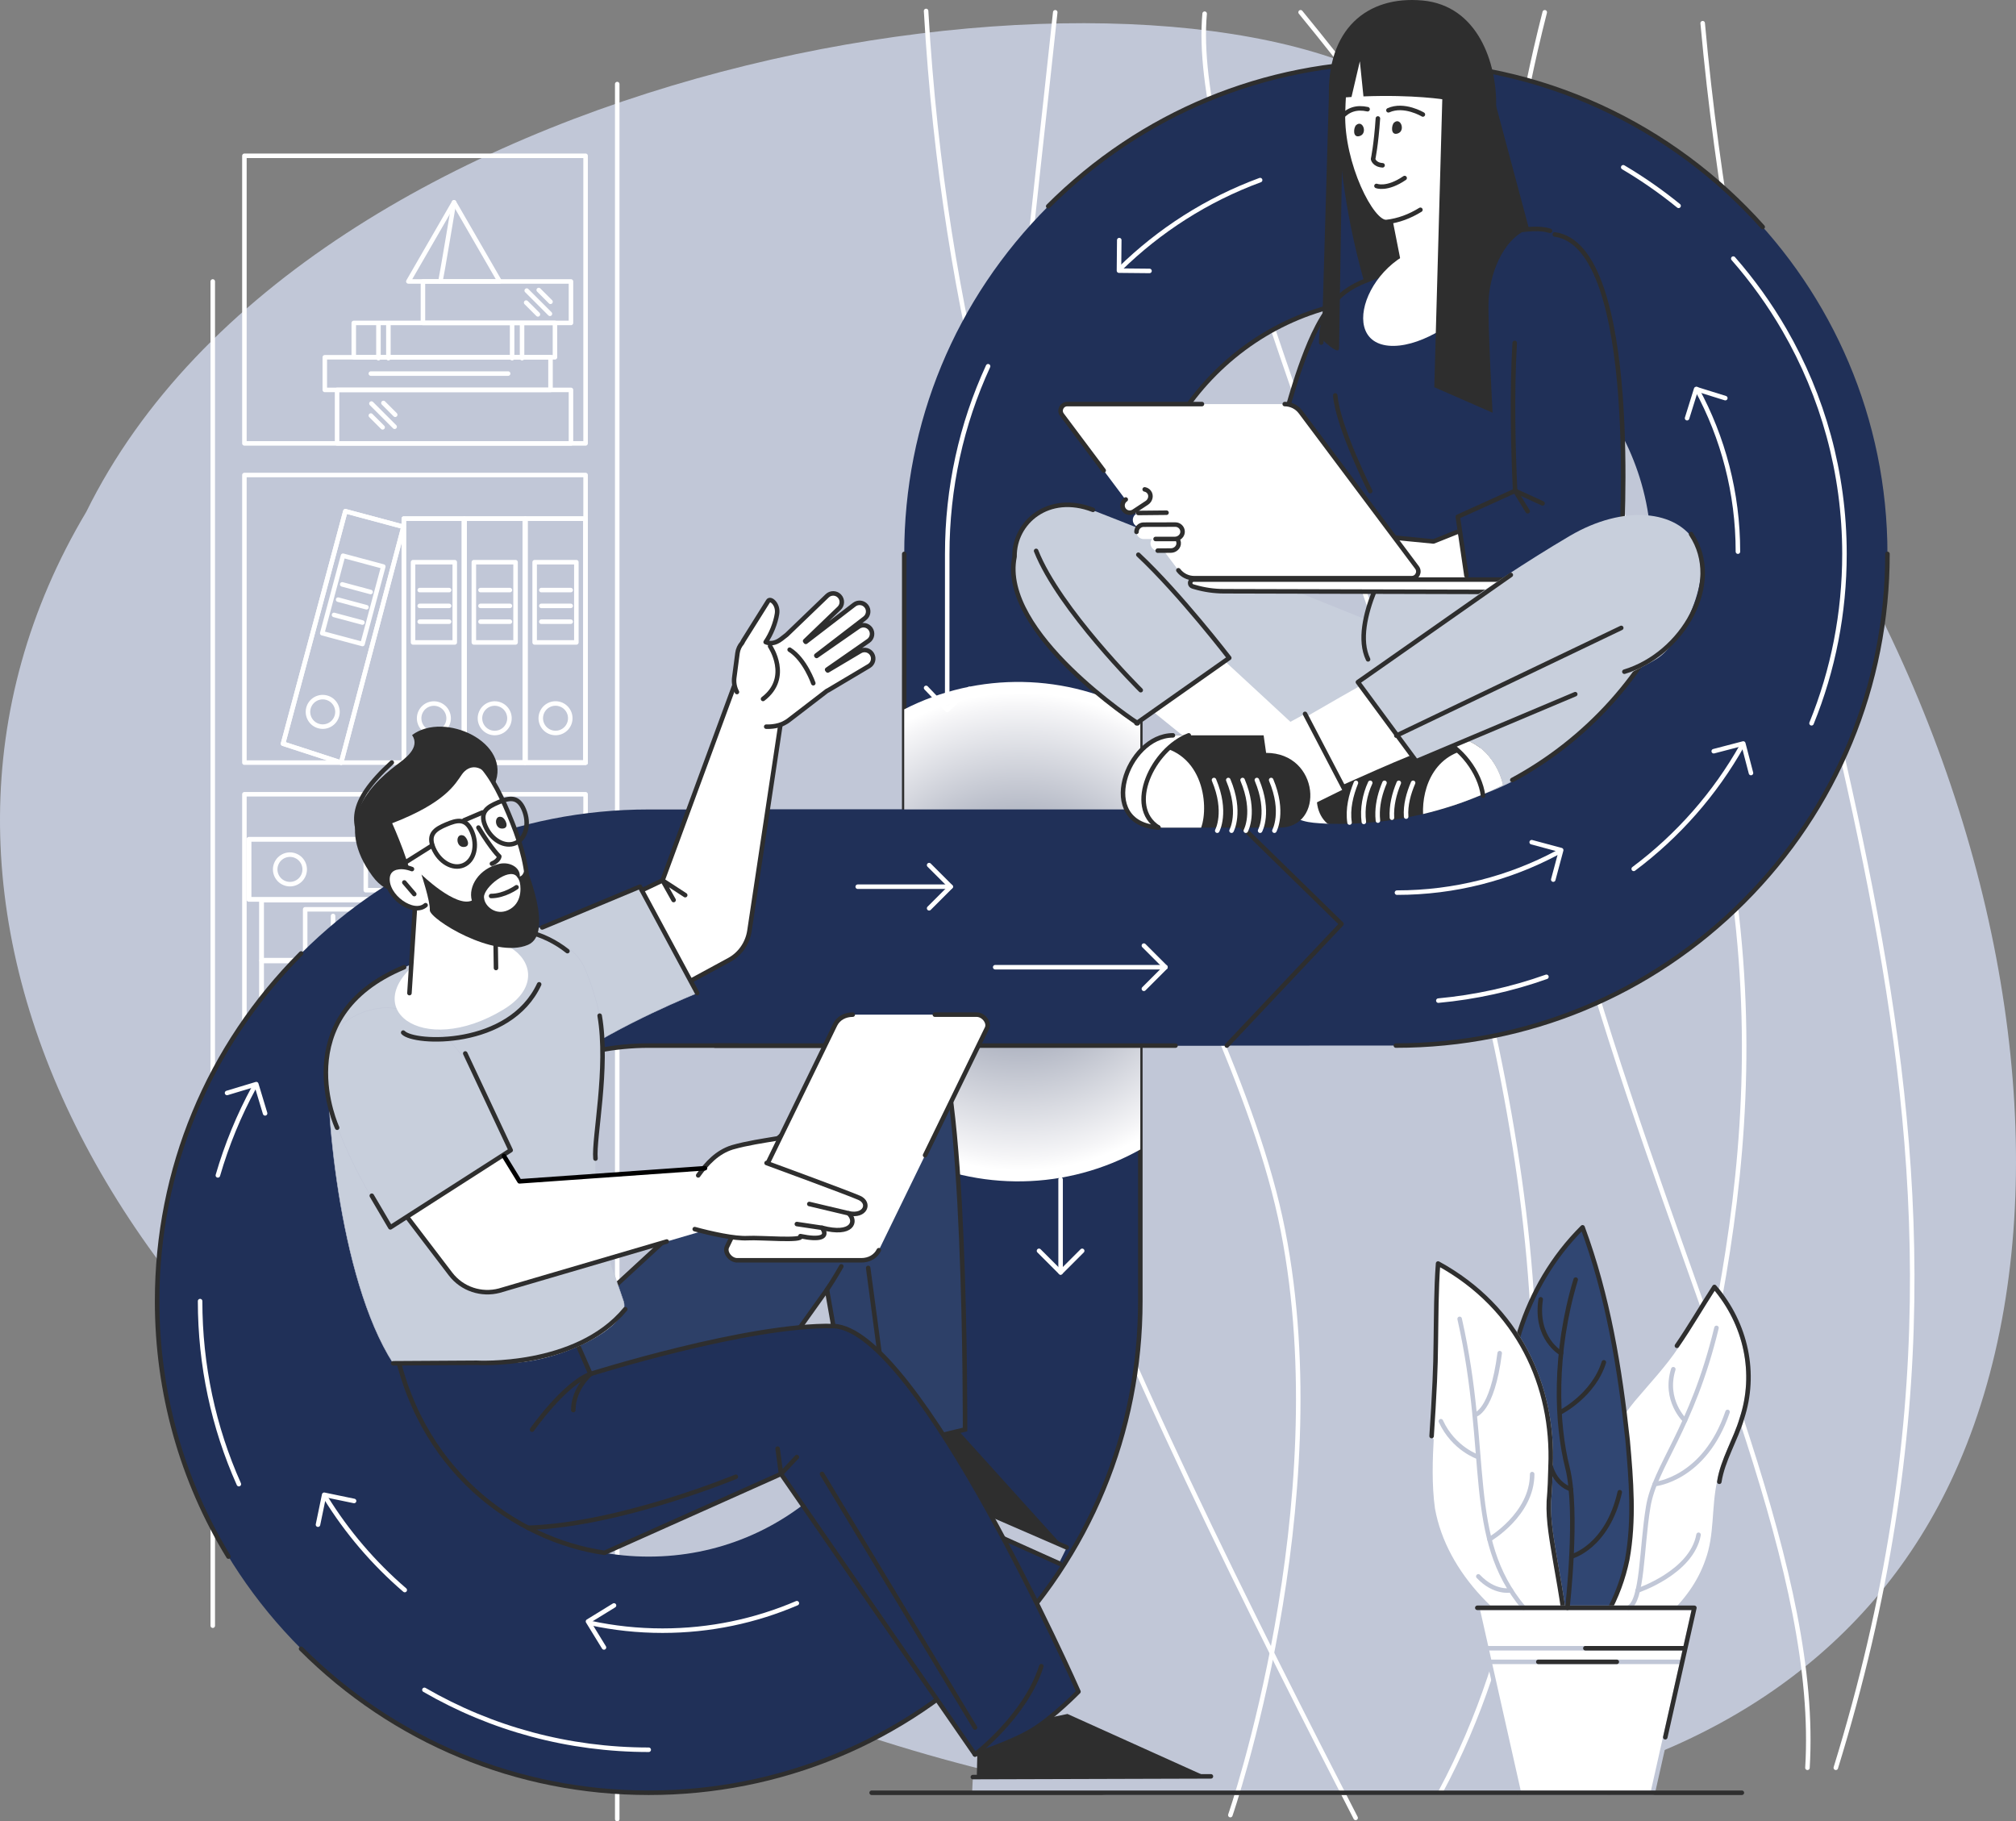 <?xml version="1.0" encoding="UTF-8"?><svg xmlns="http://www.w3.org/2000/svg" xmlns:xlink="http://www.w3.org/1999/xlink" viewBox="0 0 4460.12 4029.16"><rect x="0" y="0" width="4460.12" height="4029.16" fill="#808080" stroke="none"/><defs><style>.cls-1,.cls-2,.cls-3{fill:#fff;}.cls-4,.cls-5{fill:#c8cfdc;}.cls-6{isolation:isolate;}.cls-7,.cls-8,.cls-9,.cls-10,.cls-2,.cls-11,.cls-12,.cls-13,.cls-14,.cls-3{stroke-width:10px;}.cls-7,.cls-8,.cls-9,.cls-10,.cls-2,.cls-11,.cls-12,.cls-13,.cls-3{stroke-linecap:round;}.cls-7,.cls-8,.cls-9,.cls-10,.cls-11{fill:none;}.cls-7,.cls-8,.cls-10,.cls-2,.cls-11,.cls-12,.cls-3{stroke-linejoin:round;}.cls-7,.cls-9,.cls-12,.cls-13,.cls-14,.cls-3{stroke:#2e2e2e;}.cls-8{stroke:#fff;}.cls-15{fill:url(#radial-gradient);mix-blend-mode:multiply;}.cls-5,.cls-9,.cls-13,.cls-14{stroke-miterlimit:10;}.cls-5,.cls-10,.cls-2{stroke:#c1c7d7;}.cls-16{fill:#c1c7d7;}.cls-17{fill:#203058;}.cls-18{fill:#2e2e2e;}.cls-11{stroke:#000;}.cls-12{fill:#304672;}.cls-13{fill:#4671f1;}.cls-14{fill:#2d4068;}</style><radialGradient id="radial-gradient" cx="1954.77" cy="1787.47" fx="1954.77" fy="1787.47" r="528.92" gradientTransform="translate(2138.4 4707.11) rotate(-45) scale(1 -1)" gradientUnits="userSpaceOnUse"><stop offset=".44" stop-color="#acb1bf"/><stop offset=".94" stop-color="#f5f5f7"/><stop offset="1" stop-color="#fff"/></radialGradient></defs><g class="cls-6"><g id="Layer_2"><g id="Layer_1-2"><path class="cls-16" d="m2445.45,3970.9c-346.16-57.38-705.62-174.16-1050.59-343.3C240.76,3061.75-322.79,1993.96,190.93,1132.2,681.34,136.85,2482.04-154.04,3087.04,189.41c1117.79,634.57,1641.89,2177.94,1237.08,3069.55-179.22,394.74-531.4,624.6-968.28,711.94h-910.39Z"/><g><g><path class="cls-8" d="m470.71,622.65v2973.69m894.83,427.83V186m-824.83,2277.23h754.82v636.18h-754.82v-636.18Zm0-706.19h754.82v636.18h-754.82v-636.18Zm0-706.19h754.82v636.19h-754.82v-636.19Zm0-706.19h754.82v636.18h-754.82V344.67Z"/><g><g><rect class="cls-8" x="1162.43" y="1147.21" width="133.11" height="539.84" transform="translate(2457.97 2834.26) rotate(180)"/><circle class="cls-8" cx="1228.98" cy="1588.95" r="32.63" transform="translate(-651.81 883.42) rotate(-31.72)"/><rect class="cls-8" x="1182.84" y="1243.66" width="92.28" height="177.5" transform="translate(2457.97 2664.83) rotate(180)"/><rect class="cls-8" x="1162.43" y="1147.21" width="133.11" height="539.84" transform="translate(2457.97 2834.26) rotate(180)"/><line class="cls-8" x1="1262.62" y1="1305.36" x2="1197.58" y2="1305.36"/><line class="cls-8" x1="1262.62" y1="1340.33" x2="1197.58" y2="1340.33"/><line class="cls-8" x1="1262.62" y1="1375.29" x2="1197.58" y2="1375.29"/></g><g><rect class="cls-8" x="1027.92" y="1147.21" width="133.11" height="539.84" transform="translate(2188.94 2834.26) rotate(180)"/><circle class="cls-8" cx="1094.47" cy="1588.95" r="32.63" transform="translate(-792.36 1992.04) rotate(-67.5)"/><rect class="cls-8" x="1048.33" y="1243.66" width="92.28" height="177.5" transform="translate(2188.94 2664.83) rotate(180)"/><rect class="cls-8" x="1027.92" y="1147.21" width="133.11" height="539.84" transform="translate(2188.94 2834.26) rotate(180)"/><line class="cls-8" x1="1128.1" y1="1305.36" x2="1063.06" y2="1305.36"/><line class="cls-8" x1="1128.1" y1="1340.33" x2="1063.06" y2="1340.33"/><line class="cls-8" x1="1128.1" y1="1375.29" x2="1063.06" y2="1375.29"/></g><g><rect class="cls-8" x="893.4" y="1147.21" width="133.11" height="539.84" transform="translate(1919.91 2834.26) rotate(180)"/><circle class="cls-8" cx="959.95" cy="1588.95" r="32.63" transform="translate(-339.38 263.06) rotate(-13.28)"/><rect class="cls-8" x="913.81" y="1243.66" width="92.28" height="177.5" transform="translate(1919.91 2664.83) rotate(180)"/><rect class="cls-8" x="893.4" y="1147.21" width="133.11" height="539.84" transform="translate(1919.91 2834.26) rotate(180)"/><line class="cls-8" x1="993.59" y1="1305.36" x2="928.55" y2="1305.36"/><line class="cls-8" x1="993.59" y1="1340.33" x2="928.55" y2="1340.33"/><line class="cls-8" x1="993.59" y1="1375.29" x2="928.55" y2="1375.29"/></g><g><polygon class="cls-8" points="626.21 1645.17 754.77 1687.05 892.65 1165.37 764.09 1130.9 626.21 1645.17"/><path class="cls-8" d="m682.46,1566.36c-4.67,17.4,5.66,35.3,23.06,39.96,17.4,4.67,35.3-5.66,39.96-23.06,4.67-17.4-5.66-35.3-23.07-39.96-17.4-4.67-35.3,5.66-39.96,23.06Z"/><rect class="cls-8" x="734.27" y="1238.27" width="92.28" height="177.5" transform="translate(1190.54 2810.88) rotate(-164.99)"/><polygon class="cls-8" points="626.21 1645.17 754.77 1687.05 892.65 1165.37 764.09 1130.9 626.21 1645.17"/><line class="cls-8" x1="819.9" y1="1309.61" x2="757.08" y2="1292.76"/><line class="cls-8" x1="810.84" y1="1343.38" x2="748.02" y2="1326.53"/><line class="cls-8" x1="801.79" y1="1377.15" x2="738.97" y2="1360.31"/></g></g><g><g><rect class="cls-8" x="941.27" y="2563.66" width="133.11" height="535.76"/><circle class="cls-8" cx="1007.82" cy="3005.4" r="32.63" transform="translate(-1429.52 978.7) rotate(-31.72)"/><rect class="cls-8" x="961.68" y="2660.11" width="92.28" height="177.5"/><rect class="cls-8" x="941.27" y="2563.66" width="133.11" height="535.76"/><line class="cls-8" x1="974.19" y1="2721.82" x2="1039.23" y2="2721.82"/><line class="cls-8" x1="974.19" y1="2756.78" x2="1039.23" y2="2756.78"/><line class="cls-8" x1="974.19" y1="2791.74" x2="1039.23" y2="2791.74"/></g><g><rect class="cls-8" x="1075.78" y="2563.66" width="133.11" height="535.76"/><circle class="cls-8" cx="1142.34" cy="3005.4" r="32.63" transform="translate(-659.94 342.85) rotate(-13.28)"/><rect class="cls-8" x="1096.19" y="2660.11" width="92.28" height="177.5"/><rect class="cls-8" x="1075.78" y="2563.66" width="133.11" height="535.76"/><line class="cls-8" x1="1108.7" y1="2721.82" x2="1173.74" y2="2721.82"/><line class="cls-8" x1="1108.7" y1="2756.78" x2="1173.74" y2="2756.78"/><line class="cls-8" x1="1108.7" y1="2791.74" x2="1173.74" y2="2791.74"/></g><g><rect class="cls-8" x="540.97" y="2563.66" width="133.11" height="535.76"/><circle class="cls-8" cx="607.52" cy="3005.4" r="32.63" transform="translate(-838.04 301.36) rotate(-16.7)"/><rect class="cls-8" x="561.38" y="2660.11" width="92.28" height="177.5"/><rect class="cls-8" x="540.97" y="2563.66" width="133.11" height="535.76"/><line class="cls-8" x1="573.89" y1="2721.82" x2="638.93" y2="2721.82"/><line class="cls-8" x1="573.89" y1="2756.78" x2="638.93" y2="2756.78"/><line class="cls-8" x1="573.89" y1="2791.74" x2="638.93" y2="2791.74"/></g><g><polygon class="cls-8" points="941.27 3061.62 812.7 3099.42 674.82 2581.83 803.39 2547.36 941.27 3061.62"/><circle class="cls-8" cx="853.5" cy="2991.26" r="32.63" transform="translate(-772.15 339.21) rotate(-15.58)"/><rect class="cls-8" x="740.92" y="2654.72" width="92.28" height="177.5" transform="translate(-683.62 297.42) rotate(-15.01)"/><polygon class="cls-8" points="941.27 3061.62 812.7 3099.42 674.82 2581.83 803.39 2547.36 941.27 3061.62"/><line class="cls-8" x1="747.57" y1="2726.06" x2="810.39" y2="2709.22"/><line class="cls-8" x1="756.63" y1="2759.83" x2="819.45" y2="2742.99"/><line class="cls-8" x1="765.68" y1="2793.6" x2="828.5" y2="2776.76"/></g></g><g><g><rect class="cls-8" x="777.46" y="2059.58" width="134.89" height="532.43" transform="translate(-1480.89 3170.69) rotate(-90)"/><circle class="cls-8" cx="1020.43" cy="2324.9" r="32.63" transform="translate(-1380.71 3150.09) rotate(-85.27)"/><rect class="cls-8" x="717.75" y="2236.15" width="92.28" height="177.5" transform="translate(-1561.01 3088.79) rotate(-90)"/><rect class="cls-8" x="777.46" y="2059.58" width="134.89" height="532.43" transform="translate(-1480.89 3170.69) rotate(-90)"/><line class="cls-8" x1="736.84" y1="2358.53" x2="736.84" y2="2293.49"/><line class="cls-8" x1="771.81" y1="2358.53" x2="771.81" y2="2293.49"/><line class="cls-8" x1="806.77" y1="2358.53" x2="806.77" y2="2293.49"/></g><g><rect class="cls-8" x="778.35" y="1925.97" width="133.11" height="532.43" transform="translate(-1347.28 3037.08) rotate(-90)"/><circle class="cls-8" cx="1020.43" cy="2192.18" r="32.63" transform="translate(-1280.01 2937.12) rotate(-82.98)"/><rect class="cls-8" x="717.75" y="2103.43" width="92.28" height="177.5" transform="translate(-1428.29 2956.07) rotate(-90)"/><rect class="cls-8" x="778.35" y="1925.97" width="133.11" height="532.43" transform="translate(-1347.28 3037.08) rotate(-90)"/><line class="cls-8" x1="736.84" y1="2225.82" x2="736.84" y2="2160.78"/><line class="cls-8" x1="771.81" y1="2225.82" x2="771.81" y2="2160.78"/><line class="cls-8" x1="806.77" y1="2225.82" x2="806.77" y2="2160.78"/></g><g><rect class="cls-8" x="778.35" y="1791.45" width="133.11" height="532.43" transform="translate(-1212.76 2902.57) rotate(-90)"/><circle class="cls-8" cx="1020.43" cy="2057.67" r="32.63" transform="translate(-1096.67 2948.26) rotate(-86.44)"/><rect class="cls-8" x="717.75" y="1968.92" width="92.28" height="177.5" transform="translate(-1293.77 2821.56) rotate(-90)"/><rect class="cls-8" x="778.35" y="1791.45" width="133.11" height="532.43" transform="translate(-1212.76 2902.57) rotate(-90)"/><line class="cls-8" x1="736.84" y1="2091.3" x2="736.84" y2="2026.26"/><line class="cls-8" x1="771.81" y1="2091.3" x2="771.81" y2="2026.26"/><line class="cls-8" x1="806.77" y1="2091.3" x2="806.77" y2="2026.26"/></g><g><rect class="cls-8" x="750.44" y="1656.94" width="133.11" height="532.43" transform="translate(2740.14 1106.16) rotate(90)"/><circle class="cls-8" cx="641.47" cy="1923.15" r="32.63" transform="translate(-1379.92 1768.31) rotate(-67.17)"/><rect class="cls-8" x="851.86" y="1834.4" width="92.28" height="177.5" transform="translate(2821.16 1025.15) rotate(90)"/><rect class="cls-8" x="750.44" y="1656.94" width="133.11" height="532.43" transform="translate(2740.14 1106.16) rotate(90)"/><line class="cls-8" x1="925.05" y1="1889.52" x2="925.05" y2="1954.56"/><line class="cls-8" x1="890.09" y1="1889.52" x2="890.09" y2="1954.56"/><line class="cls-8" x1="855.13" y1="1889.52" x2="855.13" y2="1954.56"/></g></g><g><rect class="cls-8" x="745.72" y="862.54" width="517.47" height="118.32" transform="translate(2008.91 1843.39) rotate(180)"/><rect class="cls-8" x="718.55" y="790.34" width="499.38" height="72.19" transform="translate(1936.48 1652.88) rotate(180)"/><rect class="cls-8" x="782.68" y="714.37" width="445.1" height="75.97" transform="translate(2010.45 1504.71) rotate(180)"/><rect class="cls-8" x="935.7" y="622.65" width="327.49" height="91.72" transform="translate(2198.89 1337.02) rotate(180)"/><polygon class="cls-8" points="1004.45 447.58 1105.5 622.59 903.42 622.59 1004.45 447.58"/><path class="cls-8" d="m974.46,622.2c1.58-4.67,30-174.62,30-174.62"/><g><line class="cls-8" x1="848.27" y1="891.44" x2="874.34" y2="917.5"/><line class="cls-8" x1="821.71" y1="892.71" x2="873.07" y2="944.06"/><line class="cls-8" x1="820.44" y1="919.27" x2="846.51" y2="945.33"/></g><g><line class="cls-8" x1="1191.86" y1="641.56" x2="1217.93" y2="667.63"/><line class="cls-8" x1="1165.31" y1="642.83" x2="1216.66" y2="694.19"/><line class="cls-8" x1="1164.03" y1="669.39" x2="1190.1" y2="695.46"/></g><line class="cls-8" x1="1124.17" y1="826.44" x2="820.44" y2="826.44"/><line class="cls-8" x1="1154.99" y1="716.73" x2="1154.99" y2="792.36"/><line class="cls-8" x1="1132.98" y1="716.73" x2="1132.98" y2="792.36"/><line class="cls-8" x1="859.28" y1="716.73" x2="859.28" y2="792.36"/><line class="cls-8" x1="837.27" y1="716.73" x2="837.27" y2="792.36"/></g></g><g><path class="cls-8" d="m2048.85,24.24c78.97,1383.55,669.54,2087.6,789.43,2697.58,119.89,609.97-116.32,1293.52-116.32,1293.52"/><path class="cls-8" d="m2334.56,27.17c-101.26,949.38-227.6,1849.88-24.5,2486.32,133.39,418,485.53,1112.57,689.11,1507.99"/><path class="cls-8" d="m2665.1,30.27c-59.18,650.86,1215.94,2636.03,522.64,3932.44"/><path class="cls-8" d="m3417.53,27.17c-440.68,1723.73,633.35,3032.13,581.21,3883.48"/><path class="cls-8" d="m3766.95,51.31c132.77,1468.67,759.2,2353.6,294.54,3859.35"/><path class="cls-8" d="m2877.38,27.17c1721.21,2102.53,617.7,3169.3,790.26,3878.69"/></g></g><g><g><path class="cls-17" d="m3088.12,137.76c-290.57,0-563.66,113.15-769.09,318.58s-318.58,478.52-318.52,769.03l-.06,343.82v221.5s-229.87,0-229.87,0h-335.39c-290.51-.06-563.6,113.09-769.03,318.52-205.43,205.43-318.58,478.52-318.58,769.09s113.09,563.6,318.52,769.03c205.43,205.43,478.58,318.52,769.09,318.58,290.57,0,563.66-113.15,769.09-318.58s318.58-478.52,318.52-769.03v-565.26h221.5s343.82-.06,343.82-.06c145.29,0,286.2-28.26,416.4-82.25,130.26-53.93,249.88-133.53,352.62-236.27,205.43-205.43,318.58-478.52,318.58-769.09,0-599.73-487.88-1087.61-1087.61-1087.61Zm-1327.45,2175.28l239.78-.06v239.72s0,325.54,0,325.54c0,151.07-58.79,292.97-165.54,399.72-106.81,106.81-248.71,165.6-399.72,165.54-151.01.06-292.91-58.73-399.72-165.54-106.75-106.75-165.54-248.65-165.48-399.66-.06-151.01,58.73-292.91,165.54-399.72,106.75-106.75,248.65-165.54,399.72-165.54h325.41Zm1892.65-1087.67c.06,151.01-58.79,292.97-165.54,399.72-106.75,106.75-248.71,165.6-399.72,165.54h-353.73s-211.52,0-211.52,0v-211.52l.06-353.67c-.06-151.01,58.79-292.97,165.54-399.72,106.75-106.75,248.71-165.6,399.72-165.54,311.63,0,565.2,253.57,565.2,565.2Z"/><path class="cls-7" d="m3899.72,502.08c-199.33-223.43-489.31-364.32-811.6-364.32-290.57,0-563.66,113.15-769.09,318.58"/><path class="cls-8" d="m3421.27,2160.9c-77.08,27.44-157.09,45.04-239.14,52.64m652.52-1641.52c42.63,48.65,80.6,101.49,113.19,157.81,84.43,145.91,132.78,315.18,132.78,495.53,0,130.56-25.04,257.27-72.85,374.66m-416.61-1229.98c43.01,25.39,83.95,53.94,122.5,85.31m-1618.1,1113.83l.06-343.8c-.03-145.72,31.15-286.65,90.39-415.17M481.99,2600.16c19.69-67.83,46.6-133.23,80.35-195.26m-33.9,878.27c-56.19-125.72-85.75-263.03-85.75-404.88m992.51,992.5h0c-177.08-.04-347.05-46.09-496.26-132.49"/></g><path class="cls-7" d="m2000.52,1225.36l-.06,343.82v955.58m1087.67-211.79c145.29,0,286.2-28.26,416.4-82.25,130.26-53.93,249.88-133.53,352.62-236.27,205.43-205.43,318.58-478.52,318.58-769.09M666.11,3647.32c205.43,205.43,478.58,318.52,769.09,318.58,290.57,0,563.66-113.15,769.09-318.58s318.58-478.52,318.52-769.03v-565.26m-1487.33,964.92c-106.75-106.75-165.54-248.65-165.48-399.66-.06-151.01,58.73-292.91,165.54-399.72,106.75-106.75,248.65-165.54,399.72-165.54h325.41s239.78-.06,239.78-.06m522.35-522.35v-211.52l.06-353.67c-.06-151.01,58.79-292.97,165.54-399.72,106.75-106.75,248.71-165.6,399.72-165.54"/><path class="cls-15" d="m2522.8,1579.1c-161.29-90.62-358.41-93.94-522.35-9.91v983.51c163.88,84.09,361.06,80.83,522.35-9.79v-963.81Z"/><polygon class="cls-17" points="2714.22 2313 1634.29 2313.02 1634.29 1790.63 2708.7 1790.63 2967.87 2044.02 2714.22 2313"/><polyline class="cls-7" points="2714.22 2313 2967.87 2044.02 2708.7 1790.63"/><line class="cls-7" x1="1581.62" y1="2313.03" x2="2600.69" y2="2313.03"/></g><path class="cls-7" d="m666.17,2109.2c-205.43,205.43-318.58,478.52-318.58,769.09,0,202.51,54.97,396.6,157.89,565.2"/><g><g><path class="cls-18" d="m2957.07,148.21c-7.28,360.39,109.25,612.96,109.25,612.96l179.78-42.78-46.22-629.79-242.81,59.61Z"/><path class="cls-17" d="m3066.89,649.91c-101.32-59.41-156.99,68.69-190.42,163.37-33.43,94.68-83.02,298.86-83.02,298.86l-131.78-64.69-59.7,170.87s292.42,97.52,373.93,60.52c81.52-37,194.17-563.96,90.99-628.93Z"/><path class="cls-7" d="m3066.89,649.91c-101.32-59.41-156.99,68.69-190.42,163.37-33.43,94.68-83.02,298.86-83.02,298.86l-131.78-64.69-59.7,170.87"/><path class="cls-17" d="m3024.23,619.85c72.11-27.09,324.68-135.98,404.9-109.24,91.92,30.64,152.73,94.45,141.66,338-11.07,243.55-80.37,434.24-90.21,436.7-9.84,2.46-371.48,34.44-380.09,25.83-8.61-8.61-19.61-91.19-19.61-91.19,0,0-156.38-359.9-157.82-462.02-.78-55.35,22.32-108.46,101.17-138.08Z"/><path class="cls-7" d="m2923.06,757.94c-.78-55.35,22.32-108.46,101.17-138.08,72.11-27.09,324.68-135.98,404.9-109.24"/><path class="cls-4" d="m3713.66,1314.4c-89.43,222.14-273.56,393.37-499.23,467.7-16.53.91-33.59,1.38-51.2,1.38-453.89,0-799.65-371.73-888.01-470.87-86.1-96.6,6.06-236.41,140.13-184.74,134.08,51.66,600.27,240.13,600.27,240.13l68.89-146.64,426.82-8.62s160.75,29.15,202.33,101.66Z"/><path class="cls-7" d="m3713.66,1314.4c-71.36,177.25-203,322.08-367.94,411.14"/><path class="cls-7" d="m3026.68,1458.65c-40.51-84.27,57.82-237.29,57.82-237.29l377.38-13.28"/><g><path class="cls-1" d="m2496.72,1530.42l172.24-105.46s258.37,238.23,257.8,239.11c-.57.88-111.38,123.78-111.38,123.78l-318.66-257.43Z"/><g><path class="cls-1" d="m2934.34,1645.63l137.88-.88-48.42,161.76-86.78,15.73c-49.72-2.59-59.44-3.91-104.58-32.3l101.89-144.31Z"/><path class="cls-18" d="m3324.91,1736.4s0,0-.02,0c-13.74,6.92-27.71,13.46-41.88,19.59-22.37,9.71-45.25,18.42-68.59,26.11-21.67,7.14-43.72,13.39-66.11,18.7-67.78,16.09-138.64,23.61-211.29,21.43-48.36-40.59-23.11-150.52,73.96-150.52l-4.79-31.53s106.21-7.25,210.93-7.25c52.84,0,96.7,51.97,107.79,103.46Z"/><path class="cls-1" d="m3324.89,1736.4c-13.74,6.92-27.71,13.46-41.88,19.59-8.01-48.25-50.19-99.71-100.89-123.07h34.99c52.84,0,96.7,51.98,107.77,103.47Z"/><path class="cls-1" d="m3324.91,1736.4c-35.47,17.85-72.38,33.17-110.48,45.71-21.67,7.14-43.72,13.39-66.11,18.7-2.43-58.89,25.91-144.21,126.87-145.88,24.86,19.93,43.11,50.78,49.72,81.47Z"/><path class="cls-8" d="m2999.83,1731.73c-11,27.4-18.61,57.83-14.12,87.91"/><path class="cls-8" d="m3031.44,1731.73c-12.18,26.44-17.89,56.88-14.15,86.5"/><path class="cls-8" d="m3063.05,1731.73c-8.68,20.51-14.56,42.45-15.27,64.79-.2,6.28.01,12.58.68,18.83"/><path class="cls-8" d="m3094.67,1731.73c-10.21,24.3-16.69,50.71-15.19,77.2"/><path class="cls-8" d="m3126.28,1731.73c-9.96,23.48-17.25,49.04-15.38,74.77"/></g><path class="cls-7" d="m3182.12,1632.93c50,19.14,92.1,76.03,98.93,127.22"/></g><path class="cls-4" d="m2514.36,1600.02s-400.3-260.05-235.55-437.71c114.95-123.96,445.69,295.59,440.77,293.13-4.92-2.46-205.22,144.58-205.22,144.58Z"/><path class="cls-7" d="m2418.08,1127.87c-98.67-38.02-174.63,27.66-173.55,103.5-34.82,168.95,272.56,368.65,272.56,368.65"/><path class="cls-7" d="m2514.36,1600.02l205.22-144.58s-108.73-141.63-201.16-228.31"/><path class="cls-7" d="m2292.28,1218.68c50.74,128.72,231.44,308.13,231.44,308.13"/><polygon class="cls-3" points="3310.26 1142.24 3171.36 1197.8 2975.17 1178.7 2947.39 1279.41 3402.28 1291.56 3310.26 1142.24"/><path class="cls-17" d="m3439.82,518.63c191.42,26.21,146.83,693.41,146.83,693.41l-337.16,89.07-29.52-152.79,130.22-67.71c-12.7-225.14-31.63-578.57,89.63-561.97Z"/><path class="cls-7" d="m3439.82,518.63c191.42,26.21,146.83,693.41,146.83,693.41"/><path class="cls-7" d="m3351.07,758.63c-6.33,108.52-3.6,230.33.89,327.11l-126.77,57.38,19.1,130.22"/><path class="cls-7" d="m2954.04,874.74c6.03,70.09,77.37,211.73,77.37,211.73"/><g><path class="cls-1" d="m3123.12,1279.07h-481.05c-13.81,0-26.82-6.51-35.09-17.56l-257.59-344c-7.29-9.74-.34-23.62,11.82-23.62h481.05c13.81,0,26.82,6.51,35.09,17.56l257.59,344c7.29,9.74.34,23.62-11.82,23.62Z"/><path class="cls-7" d="m2441.76,1040.86l-92.37-123.36c-7.29-9.74-.34-23.62,11.82-23.62h297.92"/><path class="cls-7" d="m2842.26,893.88c13.81,0,26.82,6.51,35.09,17.56l257.59,344c7.29,9.74.34,23.62-11.82,23.62h-481.05c-13.81,0-26.82-6.51-35.09-17.56"/><g><g><path class="cls-1" d="m2545.28,1202.16c0-8.77,7.1-15.9,15.87-15.92l30.56-.18c4.26-.01,8.13,1.65,10.99,4.36,2.7,2.56,4.51,6.06,4.9,9.97.95,9.54-7.46,17.49-17.04,17.52l-29.31.18c-8.81.03-15.97-7.11-15.97-15.92h0Z"/><path class="cls-7" d="m2561.15,1186.24l30.56-.18c4.26-.01,8.13,1.65,10.99,4.36,2.7,2.56,4.51,6.06,4.9,9.97.95,9.54-7.46,17.49-17.04,17.52l-29.31.18"/></g><g><path class="cls-1" d="m2486,1126.95c-4.79-7.35-2.74-17.19,4.59-22.01l30.28-19.97c3.56-2.34,7.71-3.06,11.59-2.36,3.66.67,7.09,2.61,9.55,5.68,6.01,7.47,3.31,18.72-4.7,23.99l-29.24,19.29c-7.37,4.84-17.26,2.77-22.08-4.61h0Z"/><path class="cls-7" d="m2532.46,1082.61c3.66.67,7.09,2.61,9.55,5.68,6.01,7.47,3.31,18.72-4.7,23.99l-29.24,19.29c-7.37,4.84-17.26,2.77-22.08-4.61h0c-4.79-7.35-2.74-17.19,4.59-22.01"/></g><g><path class="cls-1" d="m2506.19,1150.28c0-8.77,7.1-15.9,15.87-15.92l58.72-.18c4.26-.01,8.13,1.65,10.99,4.36,2.7,2.56,4.51,6.06,4.9,9.97.95,9.54-7.46,17.49-17.04,17.52l-57.47.18c-8.81.03-15.97-7.11-15.97-15.92h0Z"/><line class="cls-7" x1="2580.78" y1="1134.18" x2="2518.42" y2="1134.8"/></g><path class="cls-1" d="m2514.35,1176.57c0-8.77,7.1-15.9,15.87-15.92l70.11-.18c4.26-.01,8.13,1.65,10.99,4.36,2.7,2.56,4.51,6.06,4.9,9.97.95,9.54-7.46,17.49-17.04,17.52l-68.86.18c-8.81.03-15.97-7.11-15.97-15.92h0Z"/><path class="cls-3" d="m2514.35,1176.57h0c0-8.77,7.1-15.9,15.87-15.92l70.11-.18c4.26-.01,8.13,1.65,10.99,4.36,2.7,2.56,4.51,6.06,4.9,9.97.95,9.54-7.46,17.49-17.04,17.52h-42.64"/></g></g><path class="cls-18" d="m2940.73,186l-16.38,564.25s38.22,38.22,38.22,20.02,9.1-567.89,9.1-567.89l-30.94-16.38Z"/><path class="cls-1" d="m3214.38,541.55c199.69,19.83-18.47,234.88-142.32,223.18-123.85-11.69-28.31-240.13,142.32-223.18Z"/><g><g><g><path class="cls-1" d="m3058.54,373.09l46.5,236.01c17.3,71.17,215.32,23.28,199.42-50.91-15.9-74.19-75.18-350.78-75.18-350.78,0,0-195.35-34.87-170.74,165.68Z"/><path class="cls-1" d="m3114.81,33.63c292.15,13.69,158.1,434.19-47.37,457.48-32.36,3.67-99.38-128.69-96.3-240.45,3.13-113.62,15.01-223.06,143.67-217.03Z"/><path class="cls-7" d="m3142.46,464.11c-23.32,14.44-48.58,24.01-75.02,27.01-32.36,3.67-99.38-128.69-96.3-240.45,3.13-113.62,15.01-223.06,143.67-217.03"/><path class="cls-18" d="m3084.29,271.14c14.56-12.47,25.51,17.97,8.46,24.01-17.05,6.05-14.52-18.82-8.46-24.01Z"/><path class="cls-18" d="m3000.4,276.67c14.56-12.47,25.51,17.97,8.46,24.01-17.05,6.05-14.52-18.82-8.46-24.01Z"/><path class="cls-7" d="m2967.6,259.44c14.88-16.75,33.52-23.25,57.98-17.82"/><path class="cls-7" d="m3071.7,243.99c34.85-15.69,76.23,9.29,76.23,9.29"/><path class="cls-7" d="m3048.41,262.07c-3.96,58.95-10.65,89.86-10.65,89.86,0,0,2.33,12.51,20.98,13.77"/></g><g><path class="cls-1" d="m3209.95,302.11c-34.55-50.89,52.26-118.03,73.5-73.72,21.24,44.31-41.18,121.34-73.5,73.72Z"/><line class="cls-7" x1="3227.07" y1="279.71" x2="3258.77" y2="243.99"/><path class="cls-7" d="m3215.11,240.98c19.65-25.79,55.67-39.03,68.35-12.59,18.19,37.94-24.97,99.89-58.05,86.99"/></g></g><path class="cls-7" d="m3107.56,393.86c-39.61,27.06-62.3,17.48-62.3,17.48"/></g><path class="cls-18" d="m3192.59,157.3l-19.43,699.25,128.96,56.48s-10.84-197.87-8.78-248.15c2.06-50.29,26.42-134.16,89.3-159.08l-72.53-270.77-117.51-77.72Z"/><path class="cls-18" d="m3146.99,1.09c122.92,11.19,164.85,139.07,163.11,233.93-1.73,94.85-112.98-14.59-112.98-14.59,0,0-68.84-11.52-180.67-7.18l-7.97-77.66-18.47,78.95c-15.89.93-32.53,2.18-49.84,3.83-5.99-153.41,83.89-228.46,206.81-217.27Z"/></g><path class="cls-3" d="m2640.74,1282.15h787.39v27.61l-720.46-1.81c-21.78-.05-43.44-3.19-64.34-9.31l-4.76-1.39c-3.28-.96-5.54-3.97-5.54-7.39h0c0-4.25,3.45-7.7,7.7-7.7Z"/><g><g><path class="cls-1" d="m2872.91,1595.51s186.25-108.5,188.96-106.69c2.71,1.81,100.99,175.31,93.89,170.84-7.09-4.47-217.29,91.25-217.29,91.25l-65.56-155.39Z"/><g><polygon class="cls-1" points="2887.2 1579.2 2776.7 1639.28 2838.91 1811.65 2974.22 1744.98 2887.2 1579.2"/><path class="cls-18" d="m2795.59,1626.74h-200.63c-104.72,0-174.17,204.13-23.15,204.13h259.05c100.31,0,89.29-165.35-29.76-165.35l-5.51-38.78Z"/><path class="cls-1" d="m2594.96,1626.74h35c-83.27,38.39-143.58,152.55-67.2,203.84-139.05-8.1-70.36-203.84,32.2-203.84Z"/><path class="cls-1" d="m2536.9,1648.73c125.15,2.08,138.71,132.68,120.41,182.14h-85.5c-120.24,0-100.72-129.4-34.92-182.14Z"/><path class="cls-8" d="m2812.26,1725.54c29.82,70.98,7.16,112.13,7.16,112.13"/><path class="cls-8" d="m2780.64,1725.54c29.82,70.98,7.16,112.13,7.16,112.13"/><path class="cls-8" d="m2749.03,1725.54c29.82,70.98,7.16,112.13,7.16,112.13"/><path class="cls-8" d="m2717.42,1725.54c29.82,70.98,7.16,112.13,7.16,112.13"/><path class="cls-8" d="m2685.81,1725.54c29.82,70.98,7.16,112.13,7.16,112.13"/><path class="cls-7" d="m2562.74,1830.58c-139.05-8.1-70.36-203.84,32.2-203.84"/></g><path class="cls-7" d="m2629.96,1626.74c-80,30.62-139.78,157.88-67.2,203.84"/></g><path class="cls-4" d="m3004.19,1508.97l127.27,176.72s420.62-159.75,532.92-227.66c55.5-33.56,127.94-182.07,87.96-255.25-40.92-74.9-160.5-87.26-279.4-17.25-47.5,27.97-94.94,57.84-140.41,87.71-179.55,117.93-328.35,235.73-328.35,235.73Z"/><polyline class="cls-7" points="3342.46 1271.87 3004.19 1508.97 3133.19 1683.96 3485.02 1535.64"/><line class="cls-7" x1="3089.17" y1="1627.35" x2="3586.78" y2="1389.05"/><line class="cls-7" x1="2887.2" y1="1579.2" x2="2976.84" y2="1750.91"/></g><polyline class="cls-7" points="3412.7 1113.59 3351.96 1085.73 3379.71 1130.96"/><path class="cls-7" d="m3741.32,1181.54c72.44,108.65-18.69,265.45-147.6,304.39"/></g><g><g><polygon class="cls-18" points="2349.83 3418.81 1864.57 3208.13 1926.46 3127.83 2124.69 3169.57 2349.83 3418.81"/><g><path class="cls-16" d="m2360.11,3423.28c-3.17,6.32-11.96,24.21-15.42,31.13l-503.51-218.6c3.26-6.51,12.05-24.39,15.42-31.13l503.51,218.6Z"/><line class="cls-7" x1="2360.11" y1="3423.28" x2="1856.6" y2="3204.67"/><line class="cls-7" x1="2344.69" y1="3459.26" x2="1841.18" y2="3232.61"/></g></g><path class="cls-14" d="m1207.61,2978.43c22.81,4.37,773.82-744.56,852.27-694.03,78.45,50.53,75.1,877.88,75.1,877.88l-240.72,58.34-64.7-367.63-295.22,413.86-326.73-288.42Z"/><line class="cls-7" x1="1920.72" y1="2804.91" x2="1966.45" y2="3147.65"/></g><path class="cls-13" d="m1367.19,3051.5c-131.94-5.94-213.61,40.73-213.61,40.73"/><path class="cls-9" d="m1861.3,2801.4c-6.05,10.65-12.29,21.19-18.76,31.59-3.62,5.82-7.31,11.6-11.14,17.29-.61.91-1.22,1.81-1.84,2.71"/><path class="cls-17" d="m870,2955.64c49.36,297.85,272.89,451.36,467.32,479.49l390.63-174.58,429.05,620.72s75.76-22.87,126.66-53.78c50.9-30.91,102.3-85.27,102.3-85.27,0,0-354.87-804.74-542.8-808.79s-536.77,106.03-536.77,106.03l-70.9-161.23-365.48,77.41Z"/><path class="cls-7" d="m870,2955.64c49.36,297.85,272.89,451.36,467.32,479.49l390.63-174.58,429.05,620.72s79.93-25.4,126.66-53.78c46.73-28.38,102.3-85.27,102.3-85.27,0,0-354.87-804.74-542.8-808.79s-536.77,106.03-536.77,106.03l-70.9-161.23-365.48,77.41Z"/><g><path class="cls-1" d="m1165.28,2075.23l301.29-125.1,163.46-448.39c8.9-24.46,34.06-40.13,60.8-36.11,30.51,4.59,51.53,33.04,46.94,63.56l-79.79,530.48c-4.09,26.11-19.94,50.55-44.97,64.11l-13.84,7.5-323.48,175.36c-3.8,2.05-7.88,4.01-11.95,5.7-65.48,27.19-140.59-3.85-167.78-69.33-27.19-65.48,3.85-140.59,69.33-167.78Z"/><path class="cls-7" d="m1737.76,1529.18l-79.79,530.48c-4.09,26.11-19.94,50.55-44.97,64.11l-13.84,7.5-323.48,175.36c-3.8,2.05-7.88,4.01-11.95,5.7"/><path class="cls-5" d="m1091.09,2236.94c29.93,73.87,90.64,160.64,162.61,110.36,118.28-82.63,288.66-150.36,288.66-150.36l-126.72-235.39s-98.06,44.54-216.15,90.15c-47.56,4.94-82.48,10.13-103.13,28.58-38.14,34.06-29.29,97.39-5.27,156.66Z"/><path class="cls-5" d="m1296.51,2148.4c-46.37-115.09-181.6-56.8-323.57-31.91-131.98,23.14-239.64,127.95-245.96,200.69-9.7,111.75,21.06,509.71,143.02,698.67,0,0,96.75,3.53,259.82-1.12,114.19-3.26,267.27-81.86,249.81-135.5-18.83-57.86-49.51-123.64-60.55-265.91-13.39-172.57,58.41-263.91-22.58-464.91Z"/><path class="cls-7" d="m1383.3,2896.21c-108.39,131.28-328.57,118.51-328.57,118.51l-184.73,1.12"/><path class="cls-1" d="m1043.34,2440.87c50.1,81.5,106.01,172.45,106.01,172.45l465.89-29.03c28.69-1.96,105.41,91.09,72.73,99.71l-583.46,171.19c-38.94,10.23-82.02-3.05-107.94-37.07,0,0-86.91-114.06-155.75-204.4v-172.86h202.51Z"/><path class="cls-7" d="m1475.09,2746.46l-370.57,108.73c-38.94,10.23-82.02-3.05-107.94-37.07,0,0-86.91-114.06-155.75-204.4v-172.86"/><path class="cls-5" d="m789.9,2244.98c-192.09,89.88,73.73,470.17,73.73,470.17l266.18-170.65s-130.63-397.44-339.91-299.52Z"/><path class="cls-1" d="m936.45,2118.96c-152.68,107.82-3.89,224.55,177.66,114.14,140.92-85.7-18.94-226.23-177.66-114.14Z"/><polyline class="cls-7" points="1029.34 2330.46 1129.82 2544.5 863.63 2715.14 822.53 2645.17"/><path class="cls-7" d="m1192.82,2177.48c-65.39,140.86-276.93,132.36-300.8,106.78"/><polyline class="cls-7" points="1515.92 1980.24 1465.78 1947.59 1490.26 1991.04"/><path class="cls-7" d="m1810.47,2680.41c20.65,7.27,44.48.37,57.72-18.41"/><g><path class="cls-1" d="m1772.01,2497.45c5.03,41.33-31.79,63.09-60.22,70.74-28.43,7.66-49.23,51.64-49.23,51.64,0,0-105.22-7.68-100.44-34.65,3.64-20.53,43.92-49.8,114.58-59.14,70.66-9.35,95.31-28.59,95.31-28.59Z"/><path class="cls-1" d="m1631.15,2788.05h274.11c17.6,0,32.07-8.31,39.04-22.42l239.1-490.9c6.14-12.43-7.21-30.15-22.71-30.15h-274.11c-17.6,0-32.07,8.31-39.04,22.42l-239.1,490.9c-6.14,12.43,7.21,30.15,22.71,30.15Z"/><path class="cls-7" d="m2046.61,2555.57l136.79-280.84c6.14-12.43-7.21-30.15-22.71-30.15h-92.44"/><path class="cls-7" d="m1886.58,2244.58c-17.6,0-32.07,8.31-39.04,22.42l-239.1,490.9c-6.14,12.43,7.21,30.15,22.71,30.15h274.11c17.6,0,32.07-8.31,39.04-22.42"/></g><path class="cls-1" d="m1702.89,2577.33s172.77,61.35,198.1,72.52c25.32,11.17,13.53,42.65-23.75,34.15,19.22,17.55,8.88,49.96-58.58,32.13,14.97,21-4.39,27.58-47.83,18.44,8.14,11.74-87.48,2.69-116.46,4.39-28.98,1.69-81.66-10.18-117.38-19.91-11.2-19.84-20.28-87.67,12.34-124.8,32.62-37.13,91.65-39.05,153.56-16.92Z"/><path class="cls-7" d="m1695.92,2572.77s179.74,65.92,205.07,77.08c25.32,11.17,13.53,42.65-23.75,34.15,19.22,17.55,8.88,49.96-58.58,32.13,14.97,21-4.39,27.58-47.83,18.44,8.14,11.74-87.48,2.69-116.46,4.39-28.98,1.69-81.66-10.18-117.38-19.91"/><path class="cls-7" d="m1720.37,2518.28c-32.86,5.59-67.1,10.35-100.39,19.86-33.29,10.46-56.12,35.19-75.3,62.03"/><line class="cls-7" x1="1790.48" y1="2663.44" x2="1877.24" y2="2684"/><line class="cls-7" x1="1762.92" y1="2707.82" x2="1818.66" y2="2716.14"/><polyline class="cls-11" points="1114.9 2557.28 1149.34 2613.32 1559.74 2584.29"/><path class="cls-7" d="m894.1,2139.63c-263.11,109.1-148.21,355.1-148.21,355.1"/><path class="cls-7" d="m1074.02,2071.18c55.15-30.68,131.2-7.29,181.39,32.91"/><polyline class="cls-7" points="1542.37 2196.94 1415.65 1961.55 1199.5 2051.7"/><polyline class="cls-7" points="1630.03 1501.74 1465.78 1947.59 1420.36 1969.31"/><g><path class="cls-1" d="m1624.48,1498.75l7.07-53.87c1.13-8.64,4.8-16.32,10.14-22.41.76-1.73,1.72-3.53,2.9-5.41,17.53-27.86,55.02-87.7,55.02-87.7,4.68-7.44,22.83,6.89,19.4,28.58-3.27,20.62-12.79,44.43-25.13,62.44,8.47,3.63,20.25,4.17,34.49-6.77,3.46-2.65,8.1-6.27,12.05-9.35,10.79-10.38,84.24-81.02,89.66-86.23,7.6-7.31,19.68-7.07,26.99.53,7.31,7.6,7.07,19.68-.53,26.99-4.25,4.09-50.44,48.51-75.32,72.44l1.46,1.91c33.94-26.07,102.54-78.75,107.33-82.43,8.36-6.42,20.34-4.85,26.76,3.51,6.42,8.36,4.85,20.34-3.51,26.76-4.79,3.68-73.39,56.36-107.33,82.43l.67.87c30.45-21.19,87.87-61.16,92.73-64.54,8.65-6.02,20.55-3.89,26.57,4.76,6.02,8.65,3.89,20.55-4.76,26.57-4.78,3.33-60.47,42.09-91.26,63.52l1.41,1.83c25.07-14.9,66.85-39.73,71.74-42.63,9.06-5.39,20.77-2.4,26.16,6.66,5.39,9.06,2.4,20.77-6.66,26.16-6.73,4-83.38,49.55-90.1,53.55-.92.55-1.88.99-2.85,1.37l-84.87,65.18c-21.29,16.97-46.95,12.64-49.58,14.03l-64.74-76.6c-5.25-9.77-7.36-21-5.9-32.13Z"/><path class="cls-7" d="m1630.38,1530.89c-5.25-9.77-7.36-21-5.9-32.13l7.07-53.87c1.13-8.64,4.8-16.32,10.14-22.41.76-1.73,1.72-3.53,2.9-5.41,17.53-27.86,55.02-87.7,55.02-87.7,4.68-7.44,22.83,6.89,19.4,28.58-3.27,20.62-12.79,44.43-25.13,62.44,8.47,3.63,20.25,4.17,34.49-6.77,3.46-2.65,8.1-6.27,12.05-9.35,10.79-10.38,84.24-81.02,89.66-86.23,7.6-7.31,19.68-7.07,26.99.53,7.31,7.6,7.07,19.68-.53,26.99-4.25,4.09-50.44,48.51-75.32,72.44l1.46,1.91c33.94-26.07,102.54-78.75,107.33-82.43,8.36-6.42,20.34-4.85,26.76,3.51,6.42,8.36,4.85,20.34-3.51,26.76-4.79,3.68-73.39,56.36-107.33,82.43l.67.87c30.45-21.19,87.87-61.16,92.73-64.54,8.65-6.02,20.55-3.89,26.57,4.76,6.02,8.65,3.89,20.55-4.76,26.57-4.78,3.33-60.47,42.09-91.26,63.52l1.41,1.83c25.07-14.9,66.85-39.73,71.74-42.63,9.06-5.39,20.77-2.4,26.16,6.66,5.39,9.06,2.4,20.77-6.66,26.16-6.73,4-83.38,49.55-90.1,53.55-.92.55-1.88.99-2.85,1.37l-84.87,65.18c-2.44,1.87-4.99,3.48-7.61,4.87-17.83,10.73-41.97,9.15-41.97,9.15"/><path class="cls-7" d="m1703.73,1429.63s46.8,69.14-15.6,116.58"/><path class="cls-7" d="m1746.96,1437.23c34.35,21.62,52.35,74.2,52.35,74.2"/></g><path class="cls-7" d="m1326.65,2246.8c20.03,115.44-13.52,271.2-9.26,316.21"/><path class="cls-18" d="m1909.88,2654.73c1.93,0,1.93-3,0-3s-1.93,3,0,3h0Z"/></g><polyline class="cls-7" points="1720.37 3204.67 1727.95 3260.55 1762.92 3223.22"/><path class="cls-7" d="m1268.37,3119.41c0-47.81,38.01-79.95,38.01-79.95-57.93,21.56-129.29,123.2-129.29,123.2"/><path class="cls-7" d="m2303.78,3686c-34.98,110.58-146.78,195.27-146.78,195.27"/><line class="cls-7" x1="1818.66" y1="3260.55" x2="2157" y2="3821.64"/><path class="cls-7" d="m1168.06,3379.75c203.11-6.33,459.92-112.9,459.92-112.9"/><g><path class="cls-18" d="m864.58,1757.29c-51.31,71.35-65.8,102.96-22.75,161.15,43.05,58.19,117.66,153.85,152.59,168.54,34.92,14.69-129.83-329.68-129.83-329.68Z"/><g><path class="cls-1" d="m1095.42,2011.86l3.96,203.33c-1.51,61.9-193.88,53.87-194.07-10.28l19.31-299.27s155.12-63.88,170.8,106.22Z"/><path class="cls-7" d="m905.83,2196.94l18.8-291.29s155.12-63.88,170.8,106.22l1.89,129.54"/></g><path class="cls-1" d="m924.65,1667.68c-267.42,113.75,71.55,448.27,173.87,408.74,94.1-36.35,76.5-153.19,35-256.24-42.19-104.76-91.09-202.6-208.86-152.51Z"/><path class="cls-7" d="m1098.51,2076.43c94.1-36.35,76.5-153.19,35-256.24-42.19-104.76-91.09-202.6-208.86-152.51"/><path class="cls-18" d="m1025.32,1848.4c-17.88-6.58-17.56,25.56.42,25.29,17.98-.26,7.02-22.55-.42-25.29Z"/><path class="cls-18" d="m1110.55,1807.7c-17.88-6.59-17.56,25.56.42,25.29,17.98-.26,7.02-22.55-.42-25.29Z"/><path class="cls-7" d="m1058.49,1830.73c30.55,50.13,46.16,63.75,46.16,63.75,0,0-.57,9.44-16.33,16.14"/><path class="cls-18" d="m1094.15,1735.21c-28.21-49.92-57.51-42.79-72.11-22.24-14.6,20.55-35.24,62.25-154.4,108.18,0,0,50.03,111.54,41.06,133.77-8.97,22.24-51.28,28.83-84.95-17.07-82.67-112.69-16.44-192.72,54-245.96,17.61-13.31,52.96-37.77,33.94-65.8,71.14-53.61,222.37,16.56,182.45,109.11Z"/><g><path class="cls-1" d="m951.31,1984.72c14.59-59.35-89.48-91.88-93.95-43.26-4.47,48.62,80.3,98.8,93.95,43.26Z"/><line class="cls-7" x1="916.52" y1="1977.9" x2="894.51" y2="1952.13"/><path class="cls-7" d="m911.4,1922.56c-24.73-9.43-51.8-5.39-54.04,18.89-3.83,41.63,57.79,84.41,84.15,60.97"/></g><path class="cls-18" d="m1104.84,1910.95c-44.75,10.36-69.78,49.91-60.94,81.26-35.66,16.1-111.51-57.6-111.51-57.6,0,0,19.7,59.61,18.52,78.8-1.18,19.19,142.03,108.8,217.17,76.77,59.06-25.18-6.19-176.16-6.19-176.16,0,0-.74,22.27-11.89,24.98,1.2-20.47-22.87-33.19-45.15-28.03Z"/><path class="cls-1" d="m1148.98,1948.61c-1.07-2.48-2.35-5.73-4.07-7.26-13.05-24.3-67,13.68-73.76,39.26-.72,3.51-.48,6.09.49,10.03,4.32,17.56,30.06,37.3,58.08,19.75,28.02-17.55,22.06-55.3,19.26-61.78Z"/><path class="cls-7" d="m1142.74,1962.75s-26.63,19.38-56.25,19.39"/><path class="cls-7" d="m1044.1,1839.69c13.2,31.04,4.82,64.33-18.73,74.34-23.55,10.02-53.35-7.03-66.55-38.07-13.2-31.04,4.7-41.95,28.25-51.97s43.83-15.35,57.03,15.69Z"/><path class="cls-7" d="m1158.9,1790.85c13.2,31.04,4.82,64.33-18.73,74.34-23.55,10.02-53.35-7.03-66.55-38.07-13.2-31.04,4.7-41.95,28.25-51.97,23.55-10.02,43.83-15.35,57.03,15.69Z"/><line class="cls-7" x1="879.89" y1="1918.49" x2="956.36" y2="1870.29"/><line class="cls-7" x1="1026.97" y1="1814.52" x2="1067.38" y2="1797.34"/><path class="cls-7" d="m866.79,1686.85c-99.08,90.8-90.33,138.27-50.26,198.44"/></g><path class="cls-18" d="m2667.79,3929.66l-506.78,1.51,1.19-51.53c68.19-8.45,160.27-79.93,160.27-79.93l39.16-8.14,306.17,138.09Z"/><g><path class="cls-16" d="m2679,3929.63c-.37,7.06-1.25,26.97-1.65,34.7l-526.68,1.57c.38-7.27,1.26-27.17,1.65-34.7l526.68-1.57Z"/><line class="cls-7" x1="2679" y1="3929.63" x2="2152.31" y2="3931.2"/></g><line class="cls-7" x1="3511.27" y1="3750.68" x2="3559.66" y2="3965.9"/><g><g><path class="cls-2" d="m3803.74,3277.97c-12.69,57.08-5.14,117.69-26.11,174.49-33.33,96.8-125.22,173.7-231.56,212.34,2.66-72.47,16.13-146.27,11.53-218.53-3-31.38-12.16-57.87-17.41-89.7-11.43-65.49-1.75-139.2,30.95-199.63,12.81-23.19,25.68-40.82,42-60.81,33.32-39.44,68.52-76.5,96.8-119,29.35-42.49,54.85-87.06,82.98-130.2,70.7,82.28,93.39,192.06,60.76,290.86-13.77,47.23-42.56,92.04-49.95,140.17Z"/><path class="cls-7" d="m3709.95,2977.14c29.35-42.49,54.85-87.06,82.98-130.2,70.7,82.28,93.39,192.06,60.76,290.86-13.77,47.23-42.56,92.04-49.95,140.17"/><path class="cls-12" d="m3600.95,3186.44c7.77,87.39,15.07,176.15-.88,263.46-17.61,84.46-60.16,164.54-130.15,225.7-21.17-71.04-42.19-142.9-66.1-213.58-31.61-84.52-59.09-164.5-67.65-256.46-17.87-172.61,32.62-358.99,165.04-490.55,56.3,151.75,82.48,311.77,99.74,471.43Z"/><path class="cls-2" d="m3430.41,3243.35c-.54,25.86-1.5,51.75-3.74,77.53-2,44.49,7.25,90.15,14.61,135.16,12.76,71.74,24.87,143.45,29.85,215.43-149.63-63.53-275.21-187.87-301.4-333.69-7.31-52.37-5.48-109.29-2.47-160.93,4.53-70.24,8.84-137.96,9.32-207.82.95-57.97.59-116.06,4.98-173.93,178.77,97.73,256.08,272.26,248.87,448.24Z"/><path class="cls-3" d="m3167.25,3176.85c2.64-40.99,5.21-81.12,6.99-121.33,1.27-28.68,2.13-57.4,2.33-86.49.95-57.97.59-116.06,4.98-173.93,178.77,97.73,256.08,272.26,248.87,448.24-.54,25.86-1.5,51.75-3.74,77.53-2,44.49,7.25,90.15,14.61,135.16,12.76,71.74,24.87,143.45,29.85,215.43"/><polygon class="cls-2" points="3360.34 3965.9 3656.58 3965.9 3748.57 3556.74 3268.35 3556.74 3360.34 3965.9"/><path class="cls-10" d="m3229.26,2917.58c67.96,300.77,11.33,483.77,141.58,639.16"/><path class="cls-10" d="m3317.87,2993.41c-16.87,131.66-55.37,136.66-55.37,136.66"/><path class="cls-10" d="m3187.73,3143.97c28.32,61.51,82.84,79.25,82.84,79.25"/><path class="cls-10" d="m3389.72,3260.97c0,89.27-94.49,144.32-94.49,144.32"/><path class="cls-10" d="m3270.58,3487.23c36.09,38.33,71.9,30.79,71.9,30.79"/><path class="cls-7" d="m3486,2830.72c-49.08,162.68-42.86,318.98-18.32,415.65,24.54,96.67,0,310.37,0,310.37"/><path class="cls-7" d="m3408.6,2874.31c-13.21,86.7,44.95,119.1,44.95,119.1"/><path class="cls-7" d="m3548.29,3013.7c-22.65,72.76-94.74,109.75-94.74,109.75"/><path class="cls-7" d="m3430.41,3243.35c12.17,42.55,45.02,50.94,45.02,50.94"/><path class="cls-7" d="m3583.52,3301.01c-27.68,121.61-106.91,142.35-106.91,142.35"/><path class="cls-10" d="m3797.5,2937.51c-54.77,226.16-135.94,304.53-151.04,395.63-15.1,91.09-12.24,209.75-43.88,223.61"/><path class="cls-10" d="m3701.96,3028.98c-21.52,68.74,25.75,113.33,25.75,113.33"/><path class="cls-10" d="m3822.02,3123.45c-50.97,149.58-161.05,159.6-161.05,159.6"/><path class="cls-10" d="m3757.83,3395.21c-15.1,83.71-135.05,123.41-135.05,123.41"/><line class="cls-10" x1="3290.18" y1="3646.19" x2="3726.79" y2="3646.19"/><line class="cls-10" x1="3295.24" y1="3676.32" x2="3719.59" y2="3676.32"/></g><polyline class="cls-7" points="3268.35 3556.74 3748.57 3556.74 3684.19 3843.09"/><line class="cls-7" x1="3507.41" y1="3646.19" x2="3726.79" y2="3646.19"/><line class="cls-7" x1="3576.92" y1="3676.32" x2="3403.31" y2="3676.32"/></g><line class="cls-7" x1="1928.38" y1="3965.9" x2="3853.62" y2="3965.9"/><path class="cls-8" d="m3444.95,1886.41c-105.66,56.33-226.29,88.26-354.38,88.26"/><path class="cls-8" d="m3753.86,860.77c58.06,106.88,91.04,229.37,91.04,359.56"/><path class="cls-8" d="m3854.45,1648.73c-60.18,107.08-142.23,200.23-240.08,273.38"/><path class="cls-8" d="m2477.13,595.45c87.63-86.03,193.27-153.77,310.75-197.05"/><path class="cls-8" d="m1762.93,3546.55c-91.19,39.12-191.63,60.78-297.14,60.78-54.69,0-108.01-5.82-159.4-16.87"/><path class="cls-8" d="m895.46,3517.47c-68.42-58.78-127.65-127.94-175.27-205.04"/><polyline class="cls-8" points="3388.64 1863.1 3453.89 1880.6 3436.39 1945.85"/><polyline class="cls-8" points="3791.38 1661.81 3856.75 1644.75 3873.8 1710.11"/><polyline class="cls-8" points="3732.41 925.12 3752.52 860.63 3817.01 880.74"/><polyline class="cls-8" points="2543.12 599.35 2475.57 598.7 2476.21 531.15"/><polyline class="cls-8" points="2144.36 1524.06 2095.45 1570.66 2048.85 1521.76"/><g><polyline class="cls-8" points="2394.18 2767.07 2346.42 2814.84 2298.65 2767.07"/><line class="cls-8" x1="2346.42" y1="2814.84" x2="2346.42" y2="2609.11"/></g><g><polyline class="cls-8" points="2055.55 1913.78 2103.32 1961.55 2055.55 2009.32"/><line class="cls-8" x1="2103.32" y1="1961.55" x2="1897.59" y2="1961.55"/></g><g><polyline class="cls-8" points="2530.67 2091.86 2578.43 2139.63 2530.67 2187.4"/><line class="cls-8" x1="2578.43" y1="2139.63" x2="2201.73" y2="2139.63"/></g><polyline class="cls-8" points="1336.21 3644.46 1300.86 3586.9 1358.42 3551.54"/><polyline class="cls-8" points="502.3 2417.82 566.98 2398.31 586.49 2462.98"/><polyline class="cls-8" points="703.49 3372.83 717.2 3306.68 783.34 3320.39"/></g></g></g></svg>